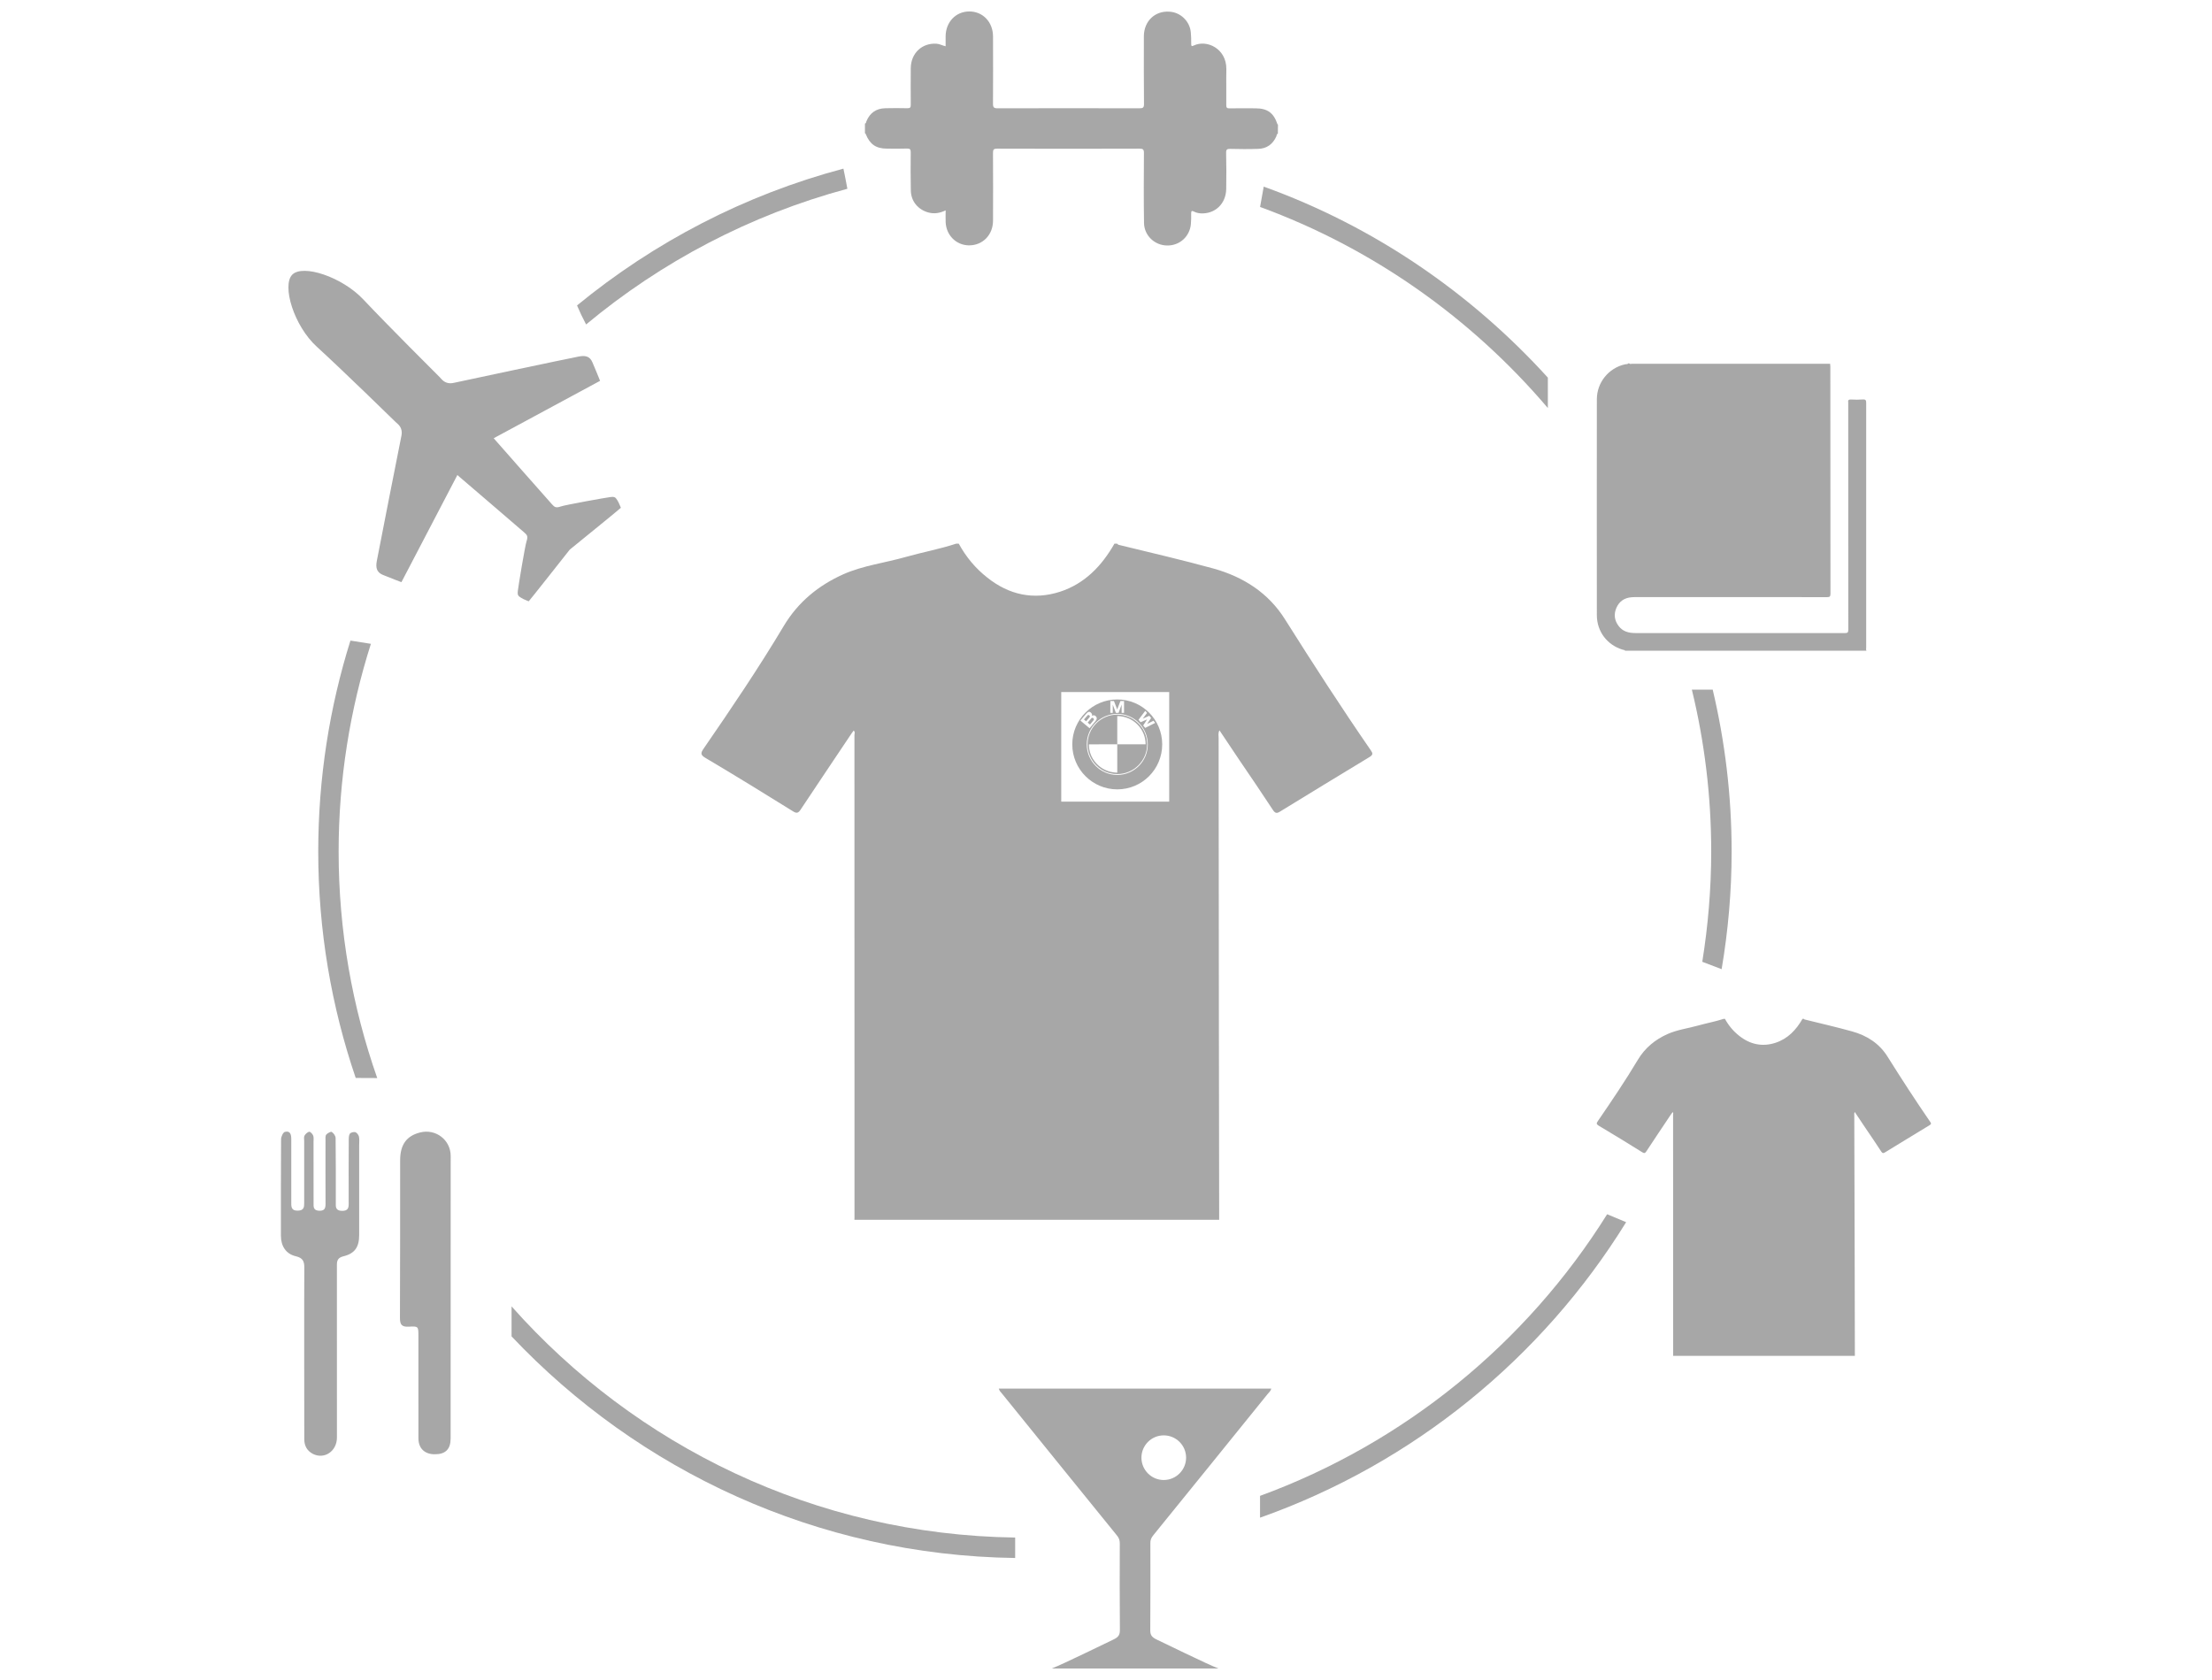 <?xml version="1.0" encoding="utf-8"?>
<!-- Generator: Adobe Illustrator 16.0.4, SVG Export Plug-In . SVG Version: 6.00 Build 0)  -->
<!DOCTYPE svg PUBLIC "-//W3C//DTD SVG 1.1//EN" "http://www.w3.org/Graphics/SVG/1.1/DTD/svg11.dtd">
<svg version="1.1" id="Layer_1" xmlns="http://www.w3.org/2000/svg" xmlns:xlink="http://www.w3.org/1999/xlink" x="0px" y="0px"
	 width="68.354px" height="51.926px" viewBox="0 0 68.354 51.926" enable-background="new 0 0 68.354 51.926" xml:space="preserve">
<g>
	<g>
		<rect x="0.376" y="-0.037" fill="none" width="67.978" height="51.963"/>
	</g>
</g>
<g>
	<path fill="#A7A7A7" d="M39.474,3.837c-0.115-0.347-0.307-0.488-0.672-0.489c-0.266-0.002-0.53-0.004-0.798,0.001
		c-0.086,0.002-0.114-0.017-0.11-0.107c0.004-0.371-0.005-0.739,0.002-1.109C37.9,1.5,37.289,1.213,36.887,1.408
		c-0.069,0.036-0.077,0.006-0.077-0.053c0-0.118,0-0.232-0.012-0.349c-0.027-0.345-0.315-0.626-0.66-0.645
		c-0.447-0.032-0.789,0.292-0.791,0.76c-0.002,0.697-0.002,1.396,0.004,2.091c0.001,0.114-0.03,0.135-0.139,0.135
		c-1.465-0.003-2.923-0.003-4.385,0c-0.114,0-0.142-0.027-0.142-0.141c0.005-0.695,0.003-1.387,0.001-2.08
		c-0.001-0.45-0.321-0.777-0.74-0.772c-0.414,0.004-0.722,0.33-0.725,0.77c-0.001,0.101,0,0.198,0,0.306
		c-0.102-0.022-0.184-0.073-0.28-0.079c-0.448-0.029-0.792,0.292-0.797,0.756c-0.003,0.377-0.002,0.754,0,1.134
		c0.001,0.083-0.023,0.104-0.103,0.104c-0.227-0.005-0.458-0.006-0.686,0c-0.282,0.007-0.476,0.145-0.583,0.407
		c-0.011,0.023-0.004,0.059-0.044,0.068c0,0.101,0,0.2,0,0.3c0.02,0.003,0.022,0.021,0.029,0.033
		c0.125,0.309,0.317,0.439,0.646,0.44c0.207,0.002,0.415,0.006,0.622-0.002c0.095-0.001,0.119,0.023,0.118,0.117
		c-0.004,0.395-0.006,0.79,0.003,1.185c0.008,0.328,0.219,0.581,0.535,0.672c0.185,0.052,0.362,0.023,0.541-0.064
		c0,0.131-0.004,0.248,0,0.364c0.017,0.404,0.322,0.71,0.712,0.718c0.006,0,0.01-0.002,0.017-0.002v0.005V7.583
		c0.416-0.002,0.735-0.321,0.735-0.767c0.003-0.698,0.003-1.396-0.001-2.092c-0.001-0.105,0.025-0.13,0.127-0.13
		c1.465,0.005,2.933,0.005,4.4,0c0.108,0,0.138,0.023,0.137,0.136c-0.004,0.724-0.009,1.444,0.003,2.167
		c0.008,0.386,0.333,0.687,0.712,0.69c0.388,0.008,0.702-0.278,0.736-0.662c0.011-0.111,0.009-0.223,0.009-0.335
		c0-0.062,0.014-0.086,0.078-0.055c0.065,0.034,0.139,0.054,0.214,0.059c0.444,0.026,0.783-0.295,0.791-0.752
		c0.006-0.373,0.006-0.747-0.003-1.119c-0.002-0.105,0.031-0.122,0.125-0.122c0.285,0.007,0.57,0.01,0.86,0
		c0.267-0.005,0.459-0.142,0.568-0.389c0.012-0.028,0.005-0.069,0.046-0.082c0-0.093,0-0.185,0.003-0.28
		C39.489,3.844,39.476,3.841,39.474,3.837z"/>
	<path fill="#A7A7A7" d="M50.323,11.228c0.007,0,0.013,0,0.017,0c0.027,0.033,0.066,0.015,0.096,0.015c1.683,0,3.365,0,5.049,0
		c0.356,0,0.711-0.001,1.068-0.001c0.004,0.028,0.007,0.058,0.007,0.085c0,2.345,0,4.683,0.004,7.025
		c0,0.086-0.026,0.103-0.105,0.103c-1.951-0.002-3.904-0.002-5.854-0.002c-0.064,0-0.128,0-0.192,0.006
		c-0.221,0.018-0.379,0.131-0.464,0.328c-0.086,0.197-0.062,0.389,0.071,0.563c0.128,0.169,0.311,0.215,0.514,0.215
		c2.157-0.001,4.317-0.001,6.477,0.001c0.083,0,0.104-0.02,0.104-0.104c-0.003-2.323-0.002-4.649-0.002-6.972
		c0-0.017,0.002-0.035,0-0.053c-0.015-0.067,0.014-0.094,0.085-0.09c0.121,0.007,0.245,0.009,0.364-0.001
		c0.093-0.006,0.106,0.027,0.106,0.11c-0.002,2.519-0.002,5.037,0,7.555c0,0.032-0.011,0.067,0.008,0.099c-2.487,0-4.973,0-7.459,0
		c-0.014-0.027-0.044-0.022-0.068-0.029c-0.486-0.144-0.804-0.565-0.804-1.071c0-2.224-0.003-4.449,0-6.669
		c0-0.518,0.363-0.967,0.866-1.08C50.249,11.251,50.292,11.264,50.323,11.228z"/>
	<path fill="#A7A7A7" d="M57.318,41.904c-1.872,0-3.745,0-5.617,0c0-0.017,0.002-0.033,0.002-0.05c0-2.472,0-4.942-0.002-7.414
		c0-0.024,0.015-0.048-0.014-0.069c-0.021,0.028-0.039,0.054-0.059,0.081c-0.249,0.377-0.507,0.752-0.754,1.132
		c-0.038,0.059-0.067,0.065-0.126,0.027c-0.448-0.279-0.892-0.553-1.344-0.82c-0.082-0.05-0.072-0.079-0.026-0.146
		c0.425-0.621,0.847-1.243,1.232-1.888c0.221-0.37,0.533-0.626,0.919-0.799c0.307-0.136,0.638-0.176,0.957-0.266
		c0.257-0.073,0.524-0.12,0.78-0.204c0.013,0,0.026,0,0.037,0c0.111,0.204,0.258,0.381,0.439,0.523
		c0.334,0.267,0.714,0.35,1.121,0.218c0.382-0.124,0.642-0.4,0.837-0.741c0.016,0,0.028,0,0.04,0
		c0.01,0.008,0.015,0.017,0.022,0.019c0.488,0.121,0.98,0.233,1.466,0.368c0.459,0.126,0.845,0.372,1.1,0.781
		c0.426,0.68,0.862,1.353,1.317,2.014c0.032,0.046,0.041,0.07-0.018,0.105c-0.461,0.277-0.92,0.562-1.381,0.842
		c-0.052,0.033-0.075,0.026-0.111-0.025c-0.165-0.254-0.336-0.506-0.508-0.758c-0.103-0.154-0.207-0.309-0.312-0.467
		c-0.025,0.041-0.015,0.081-0.015,0.116C57.31,36.527,57.316,41.475,57.318,41.904z"/>
	<g>
		<path fill="#A7A7A7" d="M12.977,35.001c-0.412,0.105-0.612,0.374-0.612,0.858c-0.002,1.625,0.002,3.248-0.006,4.871
			c-0.002,0.224,0.068,0.283,0.28,0.272c0.29-0.019,0.29-0.001,0.29,0.278c0.001,1.055,0,2.114,0.001,3.173
			c0,0.309,0.193,0.496,0.512,0.492c0.324,0,0.483-0.157,0.483-0.488c0-1.456,0.002-7.276,0.002-8.726
			C13.928,35.228,13.464,34.875,12.977,35.001z"/>
		<path fill="#A7A7A7" d="M10.983,34.991c-0.05-0.015-0.142,0.009-0.171,0.045c-0.035,0.053-0.035,0.137-0.035,0.204
			c-0.002,0.656-0.005,1.315-0.002,1.977c0.001,0.138-0.046,0.205-0.197,0.205c-0.152,0-0.208-0.062-0.201-0.205
			c0.002-0.066,0-0.129,0-0.195c0-0.616,0.002-1.229-0.006-1.848c0-0.067-0.061-0.153-0.12-0.191
			c-0.025-0.018-0.132,0.038-0.17,0.084c-0.032,0.044-0.022,0.123-0.022,0.189c0,0.649-0.003,1.305,0.001,1.952
			c0.001,0.159-0.048,0.218-0.208,0.21c-0.176-0.012-0.162-0.128-0.162-0.242c-0.001-0.63,0-1.26-0.001-1.89
			c0-0.066,0.011-0.134-0.012-0.192c-0.02-0.049-0.085-0.119-0.122-0.117c-0.052,0.012-0.116,0.068-0.145,0.121
			c-0.024,0.044-0.01,0.11-0.01,0.168c0,0.638,0,1.273,0,1.912c0.001,0.133-0.01,0.231-0.191,0.238
			c-0.225,0.006-0.208-0.136-0.208-0.283c0-0.644-0.001-1.286,0-1.933c0-0.14-0.035-0.262-0.197-0.218
			c-0.056,0.013-0.116,0.145-0.118,0.226c-0.007,0.998-0.005,1.99-0.005,2.985c0,0.318,0.156,0.563,0.463,0.633
			c0.219,0.052,0.262,0.161,0.26,0.359c-0.007,0.864-0.001,4.388-0.001,5.286c-0.001,0.205,0.078,0.361,0.261,0.46
			c0.356,0.184,0.748-0.077,0.748-0.502c0.001-1.772,0.002-3.545-0.001-5.324c-0.002-0.156,0.034-0.235,0.204-0.279
			c0.352-0.085,0.484-0.29,0.484-0.653c0-0.924,0-1.847,0-2.771c0-0.091,0.012-0.185-0.007-0.276
			C11.08,35.077,11.03,35.008,10.983,34.991z"/>
	</g>
	<path fill="#A7A7A7" d="M17.878,11.02c-0.372,0.071-3.582,0.751-3.854,0.812c-0.272,0.06-0.372-0.112-0.436-0.175
		c-0.064-0.062-1.627-1.622-2.359-2.4C10.57,8.555,9.357,8.158,9.031,8.489c-0.325,0.332,0.047,1.579,0.759,2.227
		c0.79,0.72,2.371,2.264,2.434,2.326c0.062,0.062,0.236,0.16,0.179,0.434c-0.055,0.271-0.691,3.491-0.759,3.861
		c-0.036,0.194-0.014,0.346,0.184,0.429c0.194,0.083,0.577,0.226,0.577,0.226l1.728-3.31c0,0,1.972,1.688,2.061,1.769
		c0.092,0.08,0.129,0.119,0.078,0.275c-0.051,0.156-0.252,1.376-0.269,1.528c-0.018,0.147,0.013,0.165,0.097,0.219
		c0.083,0.056,0.23,0.103,0.238,0.111c0.005,0.006,1.238-1.559,1.269-1.598c0.039-0.033,1.585-1.285,1.579-1.293
		c-0.006-0.007-0.056-0.152-0.111-0.236c-0.057-0.083-0.072-0.114-0.221-0.094c-0.148,0.019-1.366,0.237-1.523,0.289
		c-0.155,0.055-0.196,0.02-0.278-0.071c-0.083-0.088-1.797-2.037-1.797-2.037l3.287-1.774c0,0-0.15-0.378-0.237-0.574
		C18.224,11.001,18.072,10.981,17.878,11.02z"/>
	<path fill="#A7A7A7" d="M35.641,47.445c1.179-1.451,2.354-2.906,3.531-4.362c0.044-0.05,0.1-0.1,0.112-0.168
		c-0.869,0-7.554,0-8.42,0c0.015,0.068,0.068,0.118,0.11,0.168c1.179,1.456,2.354,2.911,3.533,4.362
		c0.065,0.077,0.098,0.151,0.096,0.255c-0.002,0.887-0.006,1.771,0.003,2.652c0.001,0.153-0.017,0.236-0.214,0.326
		c-0.2,0.092-1.506,0.737-1.893,0.889c0.18-0.002,4.972-0.002,5.154,0c-0.388-0.151-1.697-0.797-1.896-0.889
		c-0.199-0.09-0.214-0.173-0.212-0.326c0.007-0.882,0.004-1.766,0.003-2.652C35.544,47.597,35.576,47.522,35.641,47.445z
		 M35.272,45.05c0-0.379,0.308-0.689,0.689-0.689s0.691,0.309,0.691,0.689s-0.31,0.691-0.691,0.691
		C35.581,45.741,35.272,45.431,35.272,45.05z"/>
	<g>
		<path fill="#A7A7A7" d="M26.185,5.834c-0.04-0.211-0.078-0.42-0.122-0.622c-3.057,0.812-5.854,2.275-8.232,4.228
			c0.082,0.193,0.176,0.393,0.28,0.588C20.436,8.091,23.18,6.643,26.185,5.834z"/>
	</g>
	<g>
		<path fill="#A7A7A7" d="M47.831,12.611v-0.94c-2.383-2.625-5.382-4.68-8.78-5.903l-0.113,0.628
			C42.419,7.67,45.473,9.837,47.831,12.611z"/>
	</g>
	<g>
		<path fill="#A7A7A7" d="M52.603,29.725l0.598,0.228c0.2-1.182,0.309-2.396,0.309-3.632c0-1.724-0.204-3.398-0.585-5.007h-0.644
			c0.39,1.605,0.598,3.281,0.598,5.007C52.878,27.479,52.781,28.614,52.603,29.725z"/>
	</g>
	<g>
		<path fill="#A7A7A7" d="M49.663,37.527c-2.487,3.979-6.26,7.069-10.726,8.704v0.674c4.728-1.673,8.715-4.927,11.313-9.133
			L49.663,37.527z"/>
	</g>
	<g>
		<path fill="#A7A7A7" d="M15.808,40.375v0.927c3.92,4.146,9.438,6.766,15.562,6.849v-0.632
			C25.187,47.433,19.635,44.686,15.808,40.375z"/>
		<path fill="#A7A7A7" d="M11.657,33.318c-0.77-2.193-1.193-4.548-1.193-6.999c0-2.238,0.353-4.396,0.997-6.421l-0.632-0.1
			c-0.646,2.059-0.995,4.25-0.995,6.521c0,2.447,0.41,4.8,1.158,6.996C11.209,33.318,11.432,33.318,11.657,33.318z"/>
	</g>
	<g>
		<path fill="#A7A7A7" d="M33.663,22.11c-0.018-0.016-0.046-0.017-0.057,0l-0.11,0.126l0.066,0.057l0.108-0.129
			C33.684,22.152,33.684,22.128,33.663,22.11z"/>
		<path fill="#A7A7A7" d="M33.793,22.259c0.016-0.019,0.013-0.045-0.009-0.063c-0.018-0.016-0.048-0.014-0.06,0.003l-0.113,0.134
			l0.071,0.06L33.793,22.259z"/>
		<path fill="#A7A7A7" d="M34.525,22.086c-0.507,0-0.918,0.414-0.918,0.918c0,0.508,0.412,0.92,0.918,0.92
			c0.507,0,0.923-0.414,0.923-0.92C35.447,22.497,35.033,22.086,34.525,22.086z M34.525,23.003v0.876
			c-0.004,0-0.01-0.001-0.016-0.001v0.001c-0.006,0-0.013-0.001-0.022-0.001c-0.022-0.001-0.042-0.002-0.064-0.005
			c-0.007-0.001-0.012-0.002-0.018-0.004c-0.023-0.001-0.047-0.006-0.068-0.011c-0.003,0-0.009-0.002-0.01-0.002
			c-0.025-0.007-0.05-0.012-0.074-0.019v-0.002c-0.234-0.075-0.423-0.248-0.527-0.468c-0.001-0.009-0.005-0.012-0.007-0.019
			c-0.005-0.017-0.013-0.032-0.02-0.051c-0.005-0.01-0.007-0.018-0.011-0.029c-0.005-0.015-0.007-0.027-0.011-0.043
			c-0.004-0.013-0.008-0.027-0.009-0.037c-0.002-0.013-0.004-0.027-0.008-0.041c-0.001-0.015-0.004-0.03-0.006-0.048
			c-0.002-0.011-0.002-0.022-0.002-0.033c0-0.016-0.002-0.029-0.002-0.044l0,0c0-0.006,0-0.011,0-0.017L34.525,23.003v-0.873
			c0.482,0,0.877,0.392,0.877,0.874L34.525,23.003L34.525,23.003z"/>
		<path fill="#A7A7A7" d="M42.357,23.185c-0.917-1.329-1.789-2.681-2.648-4.043c-0.512-0.818-1.287-1.313-2.207-1.57
			c-0.971-0.267-1.961-0.495-2.94-0.735c-0.016-0.004-0.025-0.02-0.042-0.035c-0.026,0-0.055,0-0.082,0
			c-0.391,0.686-0.915,1.235-1.681,1.486c-0.819,0.263-1.577,0.098-2.248-0.437c-0.365-0.285-0.659-0.639-0.882-1.049
			c-0.027,0-0.053,0-0.078,0c-0.515,0.169-1.047,0.266-1.563,0.412c-0.642,0.183-1.311,0.263-1.921,0.532
			c-0.776,0.347-1.403,0.86-1.847,1.602c-0.772,1.293-1.617,2.543-2.473,3.785c-0.091,0.134-0.111,0.195,0.057,0.293
			c0.907,0.537,1.798,1.085,2.696,1.644c0.117,0.077,0.173,0.063,0.247-0.056c0.5-0.759,1.014-1.512,1.517-2.269
			c0.035-0.057,0.077-0.109,0.117-0.167c0.053,0.047,0.024,0.095,0.024,0.142c0.002,4.958,0.002,9.915,0.002,14.875
			c0,0.029-0.002,0.068-0.002,0.103c3.757,0,7.516,0,11.271,0c-0.002-0.863-0.017-10.793-0.017-14.891
			c0-0.073-0.021-0.15,0.026-0.235c0.215,0.319,0.422,0.629,0.628,0.938c0.344,0.503,0.687,1.01,1.021,1.519
			c0.069,0.104,0.119,0.12,0.223,0.053c0.921-0.564,1.844-1.13,2.769-1.688C42.438,23.323,42.42,23.277,42.357,23.185z
			 M36.13,24.775h-3.336v-3.387h3.336V24.775z"/>
		<path fill="#A7A7A7" d="M34.525,24.396c0.769,0,1.389-0.623,1.389-1.391c0-0.767-0.62-1.388-1.389-1.388
			c-0.767,0-1.39,0.622-1.39,1.388C33.135,23.771,33.758,24.396,34.525,24.396z M34.525,23.95c-0.519,0-0.943-0.423-0.943-0.945
			c0-0.519,0.423-0.943,0.943-0.943c0.523,0,0.943,0.423,0.943,0.943C35.471,23.525,35.047,23.95,34.525,23.95z M35.39,21.969
			l0.056,0.065l-0.134,0.177l0.202-0.089l0.058,0.067l-0.124,0.185l0.195-0.099l0.055,0.066l-0.309,0.156l-0.063-0.076l0.119-0.183
			v-0.002l-0.201,0.085l-0.062-0.076L35.39,21.969z M34.312,21.666h0.111l0.1,0.26l0.1-0.26h0.112v0.366H34.66v-0.256l-0.095,0.256
			h-0.082l-0.097-0.256v0.256h-0.076L34.312,21.666L34.312,21.666z M33.567,22.057c0.036-0.044,0.086-0.081,0.134-0.04
			c0.019,0.015,0.024,0.019,0.042,0.052c0.004,0.011,0.008,0.032,0,0.055c0.043-0.028,0.087-0.02,0.118,0.011
			c0.044,0.044,0.039,0.095-0.004,0.146l-0.188,0.226l-0.284-0.238L33.567,22.057z"/>
	</g>
</g>
</svg>
